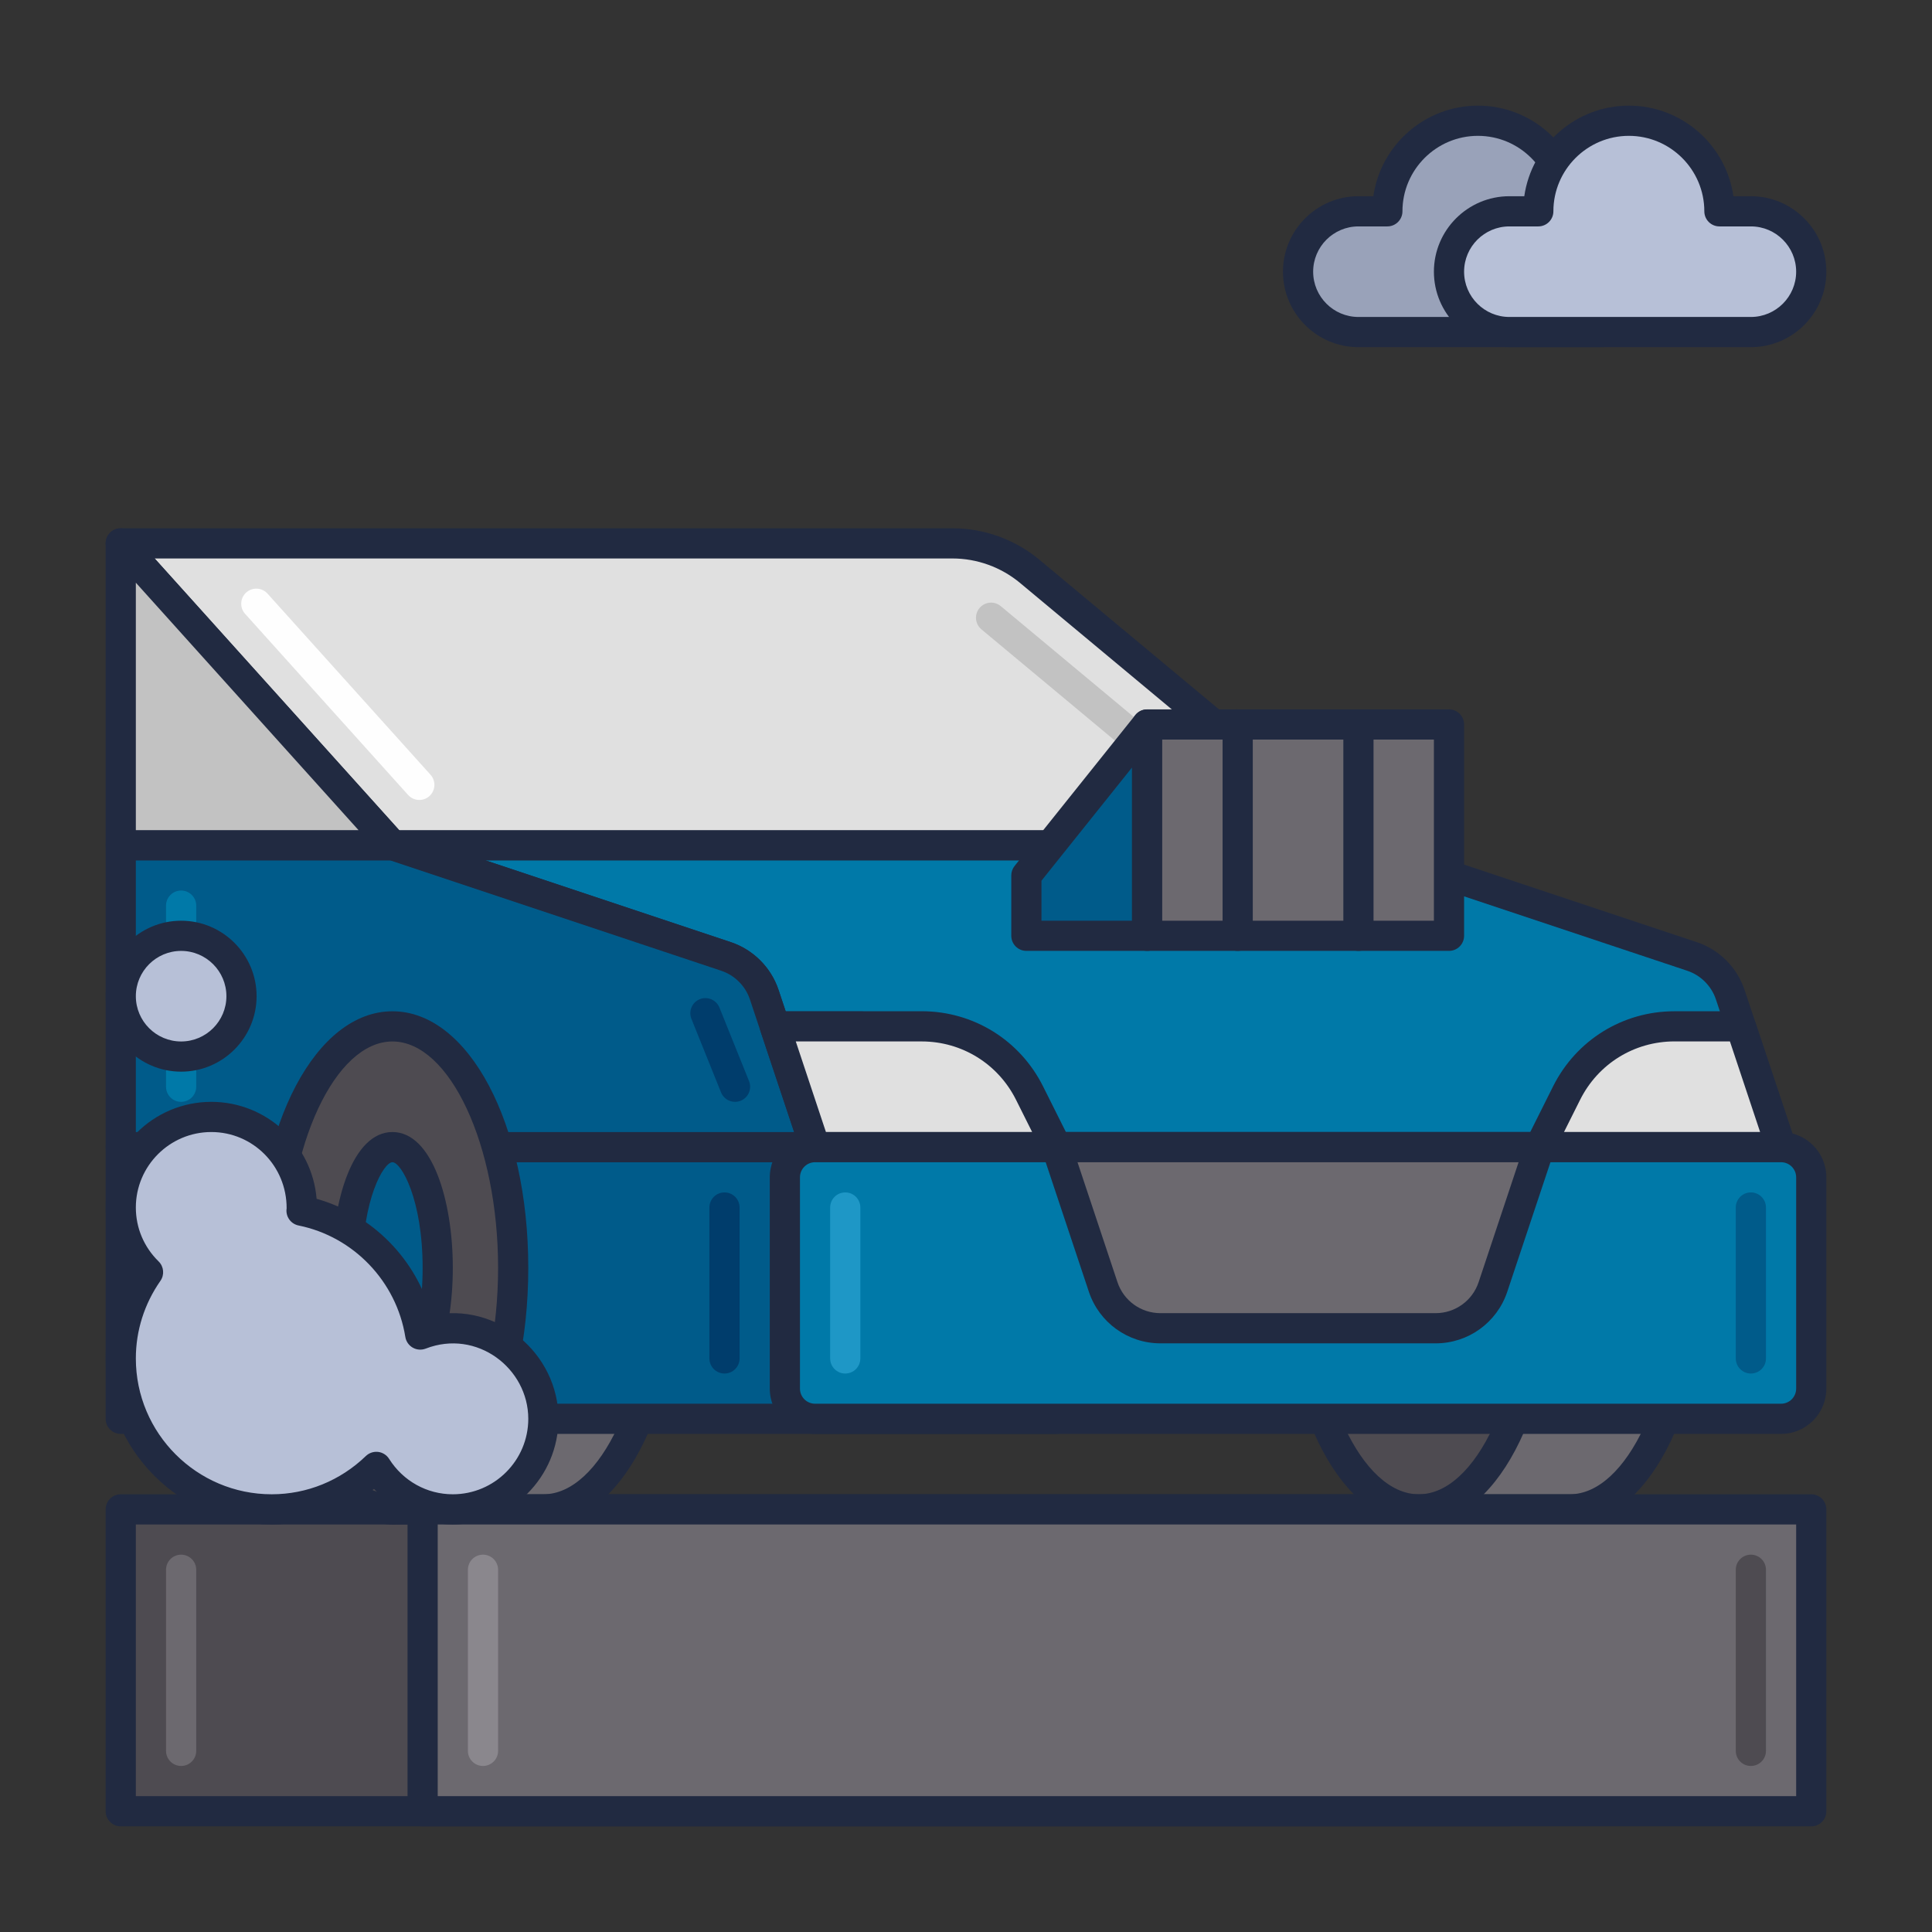 <svg id="Icon_Set" enable-background="new 0 0 64 64" height="512" viewBox="0 0 64 64" width="512" xmlns="http://www.w3.org/2000/svg"><rect x="0" y="0" width="64" height="64" fill="#333333" stroke="none"/><path d="m4 50h46v10h-46z" fill="#4e4b51"/><path d="m50 60.5h-46c-.276 0-.5-.224-.5-.5v-10c0-.276.224-.5.5-.5h46c.276 0 .5.224.5.5v10c0 .276-.224.5-.5.5zm-45.5-1h45v-9h-45z" fill="#212a41"/><path d="m52 34h-5v16h5c2.209 0 4-3.582 4-8s-1.791-8-4-8z" fill="#6c696f"/><path d="m52 50.5h-5c-.276 0-.5-.224-.5-.5v-16c0-.276.224-.5.5-.5h5c2.523 0 4.5 3.733 4.5 8.5s-1.977 8.5-4.5 8.5zm-4.5-1h4.5c1.897 0 3.5-3.435 3.5-7.5s-1.603-7.5-3.5-7.5h-4.5z" fill="#212a41"/><ellipse cx="47" cy="42" fill="#4e4b51" rx="4" ry="8"/><path d="m47 50.5c-2.523 0-4.5-3.733-4.5-8.5s1.977-8.5 4.5-8.5 4.5 3.733 4.5 8.5-1.977 8.5-4.5 8.5zm0-16c-1.897 0-3.5 3.435-3.5 7.5s1.603 7.5 3.5 7.5 3.5-3.435 3.5-7.5-1.603-7.5-3.5-7.5z" fill="#212a41"/><ellipse cx="47" cy="42" fill="#005b8a" rx="1.5" ry="4"/><path d="m47 46.5c-1.313 0-2-2.264-2-4.5s.687-4.5 2-4.5 2 2.264 2 4.5-.687 4.5-2 4.5zm0-8c-.29 0-1 1.227-1 3.5s.71 3.5 1 3.5 1-1.227 1-3.5-.71-3.5-1-3.5z" fill="#212a41"/><path d="m18 34h-5v16h5c2.209 0 4-3.582 4-8s-1.791-8-4-8z" fill="#6c696f"/><path d="m18 50.5h-5c-.276 0-.5-.224-.5-.5v-16c0-.276.224-.5.5-.5h5c2.523 0 4.5 3.733 4.5 8.5s-1.977 8.5-4.5 8.5zm-4.5-1h4.5c1.897 0 3.5-3.435 3.5-7.5s-1.603-7.5-3.5-7.5h-4.5z" fill="#212a41"/><path d="m13 28 11.051 3.684c.597.199 1.066.668 1.265 1.265l1.684 5.051h32l-1.684-5.051c-.199-.597-.668-1.066-1.265-1.265l-11.051-3.684z" fill="#0079a8"/><path d="m59 38.5h-32c-.215 0-.406-.138-.474-.342l-1.684-5.051c-.149-.446-.503-.8-.949-.949l-11.051-3.684c-.232-.077-.375-.312-.335-.554s.249-.42.494-.42h32c.054 0 .107.009.158.026l11.051 3.684c.743.248 1.333.838 1.581 1.581l1.684 5.051c.051.152.025.32-.068.451-.095.13-.246.207-.407.207zm-31.64-1h30.946l-1.464-4.393c-.149-.446-.503-.8-.949-.949l-10.974-3.658h-28.838l8.128 2.709c.743.248 1.333.838 1.581 1.581z" fill="#212a41"/><path d="m4 18h27.552c.936 0 1.842.328 2.561.927l10.887 9.073h-32z" fill="#e0e0e0"/><path d="m45 28.5h-32c-.142 0-.277-.06-.372-.166l-9-10c-.132-.147-.166-.357-.085-.538.081-.18.26-.296.457-.296h27.552c1.05 0 2.074.371 2.881 1.043l10.888 9.073c.162.135.222.356.15.555-.073.197-.261.329-.471.329zm-31.777-1h30.396l-9.827-8.188c-.628-.523-1.424-.812-2.241-.812h-26.428z" fill="#212a41"/><path d="m13.891 26.5c-.137 0-.273-.056-.372-.166l-5.4-6c-.185-.205-.168-.521.037-.706s.521-.169.706.037l5.4 6c.185.205.168.521-.037.706-.096.087-.215.129-.334.129z" fill="#fefefe"/><path d="m39.475 26.5c-.113 0-.226-.038-.32-.116l-6.644-5.536c-.212-.177-.241-.492-.064-.705.176-.212.491-.241.705-.064l6.644 5.536c.212.177.241.492.064.705-.099.119-.241.18-.385.18z" fill="#c2c2c2"/><path d="m4 38h31v9h-31z" fill="#005b8a"/><path d="m35 47.5h-31c-.276 0-.5-.224-.5-.5v-9c0-.276.224-.5.5-.5h31c.276 0 .5.224.5.5v9c0 .276-.224.5-.5.5zm-30.5-1h30v-8h-30z" fill="#212a41"/><path d="m4 28v10h23l-1.684-5.051c-.199-.597-.668-1.066-1.265-1.265l-11.051-3.684z" fill="#005b8a"/><path d="m27 38.5h-23c-.276 0-.5-.224-.5-.5v-10c0-.276.224-.5.5-.5h9c.054 0 .107.009.158.026l11.051 3.684c.743.248 1.333.838 1.581 1.581l1.684 5.051c.051.152.025.32-.068.451-.094.13-.245.207-.406.207zm-22.5-1h21.806l-1.464-4.393c-.149-.446-.503-.8-.949-.949l-10.974-3.658h-8.419z" fill="#212a41"/><path d="m24.349 36.5c-.198 0-.385-.118-.464-.313l-.981-2.437c-.103-.256.021-.548.277-.651.256-.102.547.021.651.277l.981 2.437c.103.256-.021.548-.277.651-.062.024-.125.036-.187.036z" fill="#003d6c"/><ellipse cx="13" cy="42" fill="#4e4b51" rx="4" ry="8"/><path d="m13 50.5c-2.523 0-4.5-3.733-4.5-8.5s1.977-8.5 4.5-8.5 4.5 3.733 4.5 8.5-1.977 8.5-4.5 8.5zm0-16c-1.897 0-3.5 3.435-3.5 7.5s1.603 7.5 3.5 7.5 3.5-3.435 3.5-7.5-1.603-7.5-3.5-7.5z" fill="#212a41"/><ellipse cx="13" cy="42" fill="#005b8a" rx="1.5" ry="4"/><path d="m13 46.5c-1.313 0-2-2.264-2-4.5s.687-4.5 2-4.5 2 2.264 2 4.5-.687 4.5-2 4.5zm0-8c-.29 0-1 1.227-1 3.5s.71 3.5 1 3.5 1-1.227 1-3.5-.71-3.5-1-3.5z" fill="#212a41"/><path d="m30.533 33.999c-1.076 0-3.235-.001-4.867-.001l1.334 4.002h8l-.895-1.79c-.677-1.355-2.058-2.211-3.572-2.211z" fill="#e0e0e0"/><path d="m35 38.5h-8c-.215 0-.406-.138-.474-.342l-1.334-4.002c-.051-.152-.025-.32.068-.451.094-.13.245-.208.406-.208l4.867.001c1.712.001 3.252.955 4.019 2.488l.895 1.79c.078.155.069.339-.022.486s-.252.238-.425.238zm-7.64-1h6.831l-.533-1.066c-.596-1.193-1.794-1.934-3.125-1.935l-4.172-.001z" fill="#212a41"/><path d="m55.467 33.999c-1.514.001-2.895.857-3.572 2.211l-.895 1.79h8l-1.334-4.002c-.91 0-1.818 0-2.199.001z" fill="#e0e0e0"/><path d="m59 38.5h-8c-.173 0-.334-.09-.425-.237s-.1-.332-.022-.486l.895-1.79c.767-1.533 2.307-2.487 4.019-2.488h2.198c.215 0 .406.138.474.342l1.334 4.002c.051.152.025.32-.068.451-.093.129-.244.206-.405.206zm-7.191-1h6.497l-1-3.002h-1.838c-1.332.001-2.529.742-3.125 1.935z" fill="#212a41"/><path d="m59 38h-32c-.552 0-1 .448-1 1v7c0 .552.448 1 1 1h32c.552 0 1-.448 1-1v-7c0-.552-.448-1-1-1z" fill="#0079a8"/><path d="m59 47.5h-32c-.827 0-1.5-.673-1.5-1.5v-7c0-.827.673-1.5 1.5-1.5h32c.827 0 1.5.673 1.5 1.5v7c0 .827-.673 1.5-1.5 1.5zm-32-9c-.276 0-.5.224-.5.5v7c0 .276.224.5.5.5h32c.276 0 .5-.224.5-.5v-7c0-.276-.224-.5-.5-.5z" fill="#212a41"/><path d="m4 18 9 10h-9z" fill="#c2c2c2"/><path d="m13 28.5h-9c-.276 0-.5-.224-.5-.5v-10c0-.207.127-.393.321-.467.195-.074.412-.021.551.132l9 10c.132.147.166.357.085.538s-.26.297-.457.297zm-8.5-1h7.377l-7.377-8.197z" fill="#212a41"/><path d="m14 50h46v10h-46z" fill="#6c696f"/><path d="m60 60.5h-46c-.276 0-.5-.224-.5-.5v-10c0-.276.224-.5.5-.5h46c.276 0 .5.224.5.5v10c0 .276-.224.5-.5.5zm-45.5-1h45v-9h-45z" fill="#212a41"/><path d="m43 9c0 1.105.895 2 2 2h8c1.105 0 2-.895 2-2 0-1.105-.895-2-2-2h-1.042c0-1.657-1.343-3-3-3s-3 1.343-3 3h-.958c-1.105 0-2 .895-2 2z" fill="#99a2b9"/><path d="m53 11.5h-8c-1.378 0-2.5-1.122-2.5-2.5s1.122-2.5 2.5-2.5h.494c.243-1.694 1.704-3 3.464-3s3.221 1.306 3.464 3h.578c1.378 0 2.5 1.122 2.5 2.5s-1.122 2.5-2.5 2.5zm-8-4c-.827 0-1.5.673-1.5 1.5s.673 1.5 1.5 1.5h8c.827 0 1.5-.673 1.5-1.5s-.673-1.5-1.5-1.5h-1.042c-.276 0-.5-.224-.5-.5 0-1.378-1.122-2.5-2.5-2.5s-2.5 1.122-2.5 2.5c0 .276-.224.5-.5.5z" fill="#212a41"/><path d="m56.958 7c0-1.657-1.343-3-3-3s-3 1.343-3 3h-.958c-1.105 0-2 .895-2 2 0 1.105.895 2 2 2h8c1.105 0 2-.895 2-2 0-1.105-.895-2-2-2z" fill="#b7c0d7"/><path d="m58 11.5h-8c-1.378 0-2.5-1.122-2.5-2.5s1.122-2.5 2.5-2.5h.494c.243-1.694 1.704-3 3.464-3s3.221 1.306 3.464 3h.578c1.378 0 2.5 1.122 2.5 2.5s-1.122 2.5-2.5 2.5zm-8-4c-.827 0-1.5.673-1.5 1.5s.673 1.5 1.5 1.5h8c.827 0 1.5-.673 1.5-1.5s-.673-1.5-1.5-1.5h-1.042c-.276 0-.5-.224-.5-.5 0-1.378-1.122-2.5-2.5-2.5s-2.5 1.122-2.5 2.5c0 .276-.224.5-.5.5zm7.458-.5h.01z" fill="#212a41"/><path d="m28 45.5c-.276 0-.5-.224-.5-.5v-5c0-.276.224-.5.5-.5s.5.224.5.5v5c0 .276-.224.5-.5.5z" fill="#1e97c6"/><path d="m58 45.5c-.276 0-.5-.224-.5-.5v-5c0-.276.224-.5.5-.5s.5.224.5.5v5c0 .276-.224.5-.5.5z" fill="#005b8a"/><path d="m6 36.5c-.276 0-.5-.224-.5-.5v-6c0-.276.224-.5.5-.5s.5.224.5.5v6c0 .276-.224.5-.5.5z" fill="#0079a8"/><path d="m6 45.5c-.276 0-.5-.224-.5-.5v-5c0-.276.224-.5.5-.5s.5.224.5.5v5c0 .276-.224.5-.5.5z" fill="#0079a8"/><path d="m24 45.5c-.276 0-.5-.224-.5-.5v-5c0-.276.224-.5.5-.5s.5.224.5.5v5c0 .276-.224.5-.5.5z" fill="#003d6c"/><path d="m58 58.5c-.276 0-.5-.224-.5-.5v-6c0-.276.224-.5.5-.5s.5.224.5.5v6c0 .276-.224.5-.5.5z" fill="#4e4b51"/><path d="m16 58.5c-.276 0-.5-.224-.5-.5v-6c0-.276.224-.5.5-.5s.5.224.5.5v6c0 .276-.224.5-.5.5z" fill="#8a878d"/><path d="m6 58.5c-.276 0-.5-.224-.5-.5v-6c0-.276.224-.5.5-.5s.5.224.5.5v6c0 .276-.224.5-.5.5z" fill="#6c696f"/><path d="m47.559 44h-9.117c-.861 0-1.625-.551-1.897-1.368l-1.545-4.632h16l-1.544 4.632c-.272.817-1.037 1.368-1.897 1.368z" fill="#6c696f"/><path d="m47.559 44.5h-9.117c-1.078 0-2.031-.687-2.372-1.709l-1.544-4.632c-.051-.152-.025-.32.068-.451.094-.131.245-.208.406-.208h16c.161 0 .312.077.406.208.094.13.12.298.068.451l-1.544 4.632c-.341 1.022-1.294 1.709-2.371 1.709zm-11.865-6 1.324 3.974c.205.614.777 1.026 1.423 1.026h9.117c.646 0 1.218-.412 1.423-1.026l1.324-3.974z" fill="#212a41"/><path d="m38 30.999h-4v-2l4-5z" fill="#005b8a"/><path d="m38 31.499h-4c-.276 0-.5-.224-.5-.5v-2c0-.114.039-.224.109-.312l4-5c.134-.165.357-.229.556-.159.2.07.334.259.334.472v7c.001.275-.223.499-.499.499zm-3.5-1h3v-5.075l-3 3.75z" fill="#212a41"/><path d="m38 23.999h10v7h-10z" fill="#6c696f"/><g fill="#212a41"><path d="m48 31.499h-10c-.276 0-.5-.224-.5-.5v-7c0-.276.224-.5.5-.5h10c.276 0 .5.224.5.5v7c0 .276-.224.5-.5.5zm-9.5-1h9v-6h-9z"/><path d="m41 31.499c-.276 0-.5-.224-.5-.5v-7c0-.276.224-.5.5-.5s.5.224.5.5v7c0 .276-.224.5-.5.5z"/><path d="m45 31.499c-.276 0-.5-.224-.5-.5v-7c0-.276.224-.5.5-.5s.5.224.5.5v7c0 .276-.224.5-.5.5z"/></g><circle cx="6" cy="33" fill="#b7c0d7" r="2"/><path d="m6 35.5c-1.378 0-2.5-1.122-2.5-2.5s1.122-2.5 2.5-2.5 2.5 1.122 2.5 2.5-1.122 2.5-2.5 2.5zm0-4c-.827 0-1.5.673-1.5 1.5s.673 1.5 1.5 1.5 1.5-.673 1.5-1.5-.673-1.5-1.5-1.5z" fill="#212a41"/><path d="m15 44c-.382 0-.744.078-1.08.208-.329-2.058-1.904-3.693-3.931-4.103 0 0 .011-.069.011-.105 0-1.657-1.343-3-3-3s-3 1.343-3 3c0 .841.348 1.598.905 2.143-.567.811-.905 1.793-.905 2.857 0 2.761 2.239 5 5 5 1.348 0 2.567-.54 3.466-1.407.531.843 1.464 1.407 2.534 1.407 1.657 0 3-1.343 3-3s-1.343-3-3-3z" fill="#b7c0d7"/><path d="m15 50.5c-1.01 0-1.951-.432-2.61-1.178-.968.763-2.152 1.178-3.39 1.178-3.033 0-5.5-2.467-5.5-5.5 0-.992.267-1.954.776-2.806-.503-.62-.776-1.385-.776-2.194 0-1.93 1.57-3.5 3.5-3.5 1.833 0 3.341 1.416 3.488 3.212 1.853.524 3.307 2.006 3.807 3.864 2.17-.464 4.205 1.26 4.205 3.424 0 1.93-1.57 3.5-3.5 3.5zm-2.534-2.407c.02 0 .04.001.06.003.149.018.283.103.363.23.464.735 1.253 1.174 2.111 1.174 1.378 0 2.5-1.122 2.5-2.5 0-1.675-1.703-2.982-3.399-2.325-.141.054-.298.042-.429-.033s-.221-.206-.245-.354c-.295-1.84-1.716-3.324-3.537-3.692-.262-.053-.436-.303-.395-.567.005-1.407-1.117-2.529-2.495-2.529s-2.5 1.122-2.5 2.5c0 .676.268 1.31.754 1.786.175.171.2.443.06.644-.532.761-.814 1.651-.814 2.57 0 2.481 2.019 4.5 4.5 4.5 1.165 0 2.272-.45 3.119-1.267.094-.09.218-.14.347-.14z" fill="#212a41"/></svg>